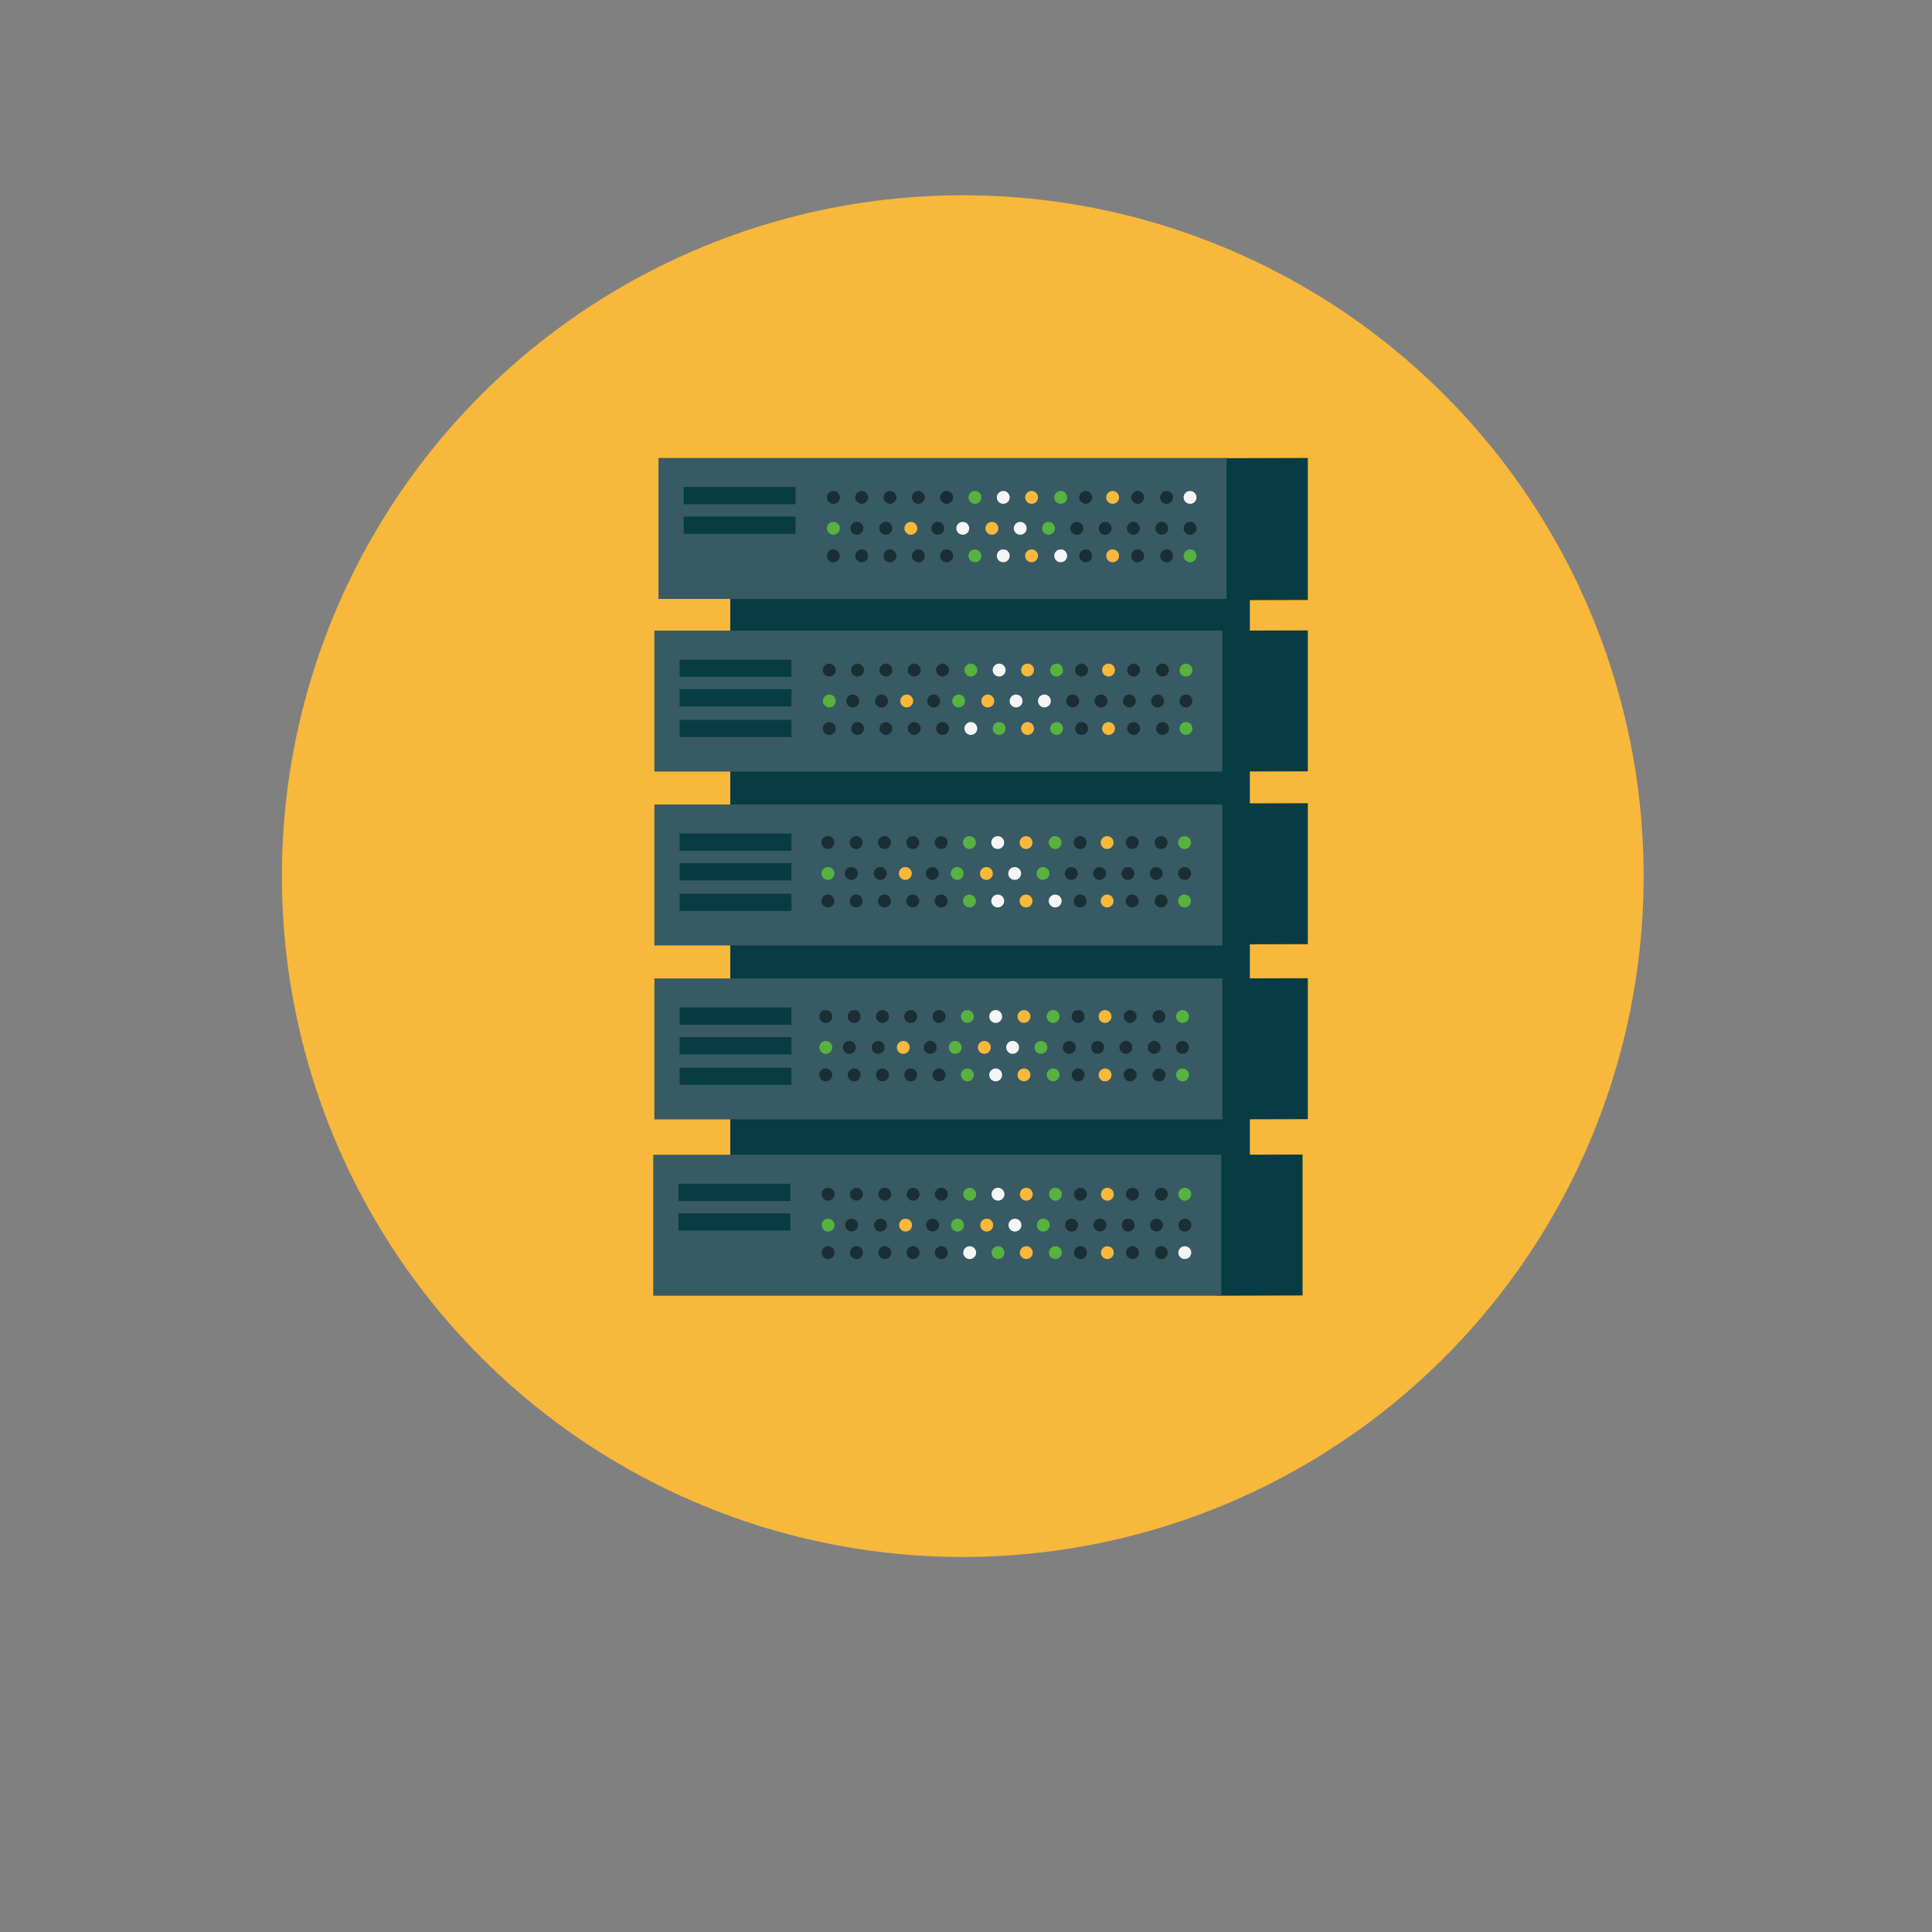 <svg id="Capa_1" data-name="Capa 1" xmlns="http://www.w3.org/2000/svg" viewBox="0 0 1080 1080"><rect x="0" y="0" width="1080" height="1080" fill="#808080" stroke="none"/><defs><style>.cls-1{fill:#f7b83b;}.cls-2{fill:#083c44;}.cls-3{fill:#375a64;}.cls-4{fill:#1a2e35;}.cls-5{fill:#57b23f;}.cls-6{fill:#f5f5f5;}</style></defs><circle class="cls-1" cx="538.19" cy="489.76" r="380.61"/><rect class="cls-2" x="408.23" y="288.78" width="290.46" height="387.83"/><rect class="cls-3" x="365.81" y="352.52" width="317.53" height="78.78"/><rect class="cls-2" x="379.91" y="368.75" width="62.52" height="9.62"/><rect class="cls-2" x="379.91" y="385.3" width="62.52" height="9.62"/><rect class="cls-2" x="379.91" y="402.42" width="62.52" height="9.62"/><path class="cls-4" d="M467.16,374.56a3.59,3.59,0,1,1-3.59-3.58A3.59,3.59,0,0,1,467.16,374.56Z"/><path class="cls-4" d="M483,374.56A3.59,3.59,0,1,1,479.4,371,3.58,3.58,0,0,1,483,374.56Z"/><path class="cls-4" d="M498.81,374.56a3.59,3.59,0,1,1-3.58-3.58A3.58,3.58,0,0,1,498.81,374.56Z"/><path class="cls-4" d="M514.64,374.56a3.59,3.59,0,1,1-3.59-3.58A3.59,3.59,0,0,1,514.64,374.56Z"/><path class="cls-4" d="M637.28,374.56A3.59,3.59,0,1,1,633.7,371,3.58,3.58,0,0,1,637.28,374.56Z"/><path class="cls-4" d="M653.42,374.56a3.59,3.59,0,1,1-3.58-3.58A3.58,3.58,0,0,1,653.42,374.56Z"/><path class="cls-4" d="M530.47,374.56a3.59,3.59,0,1,1-3.59-3.58A3.59,3.59,0,0,1,530.47,374.56Z"/><path class="cls-4" d="M608.19,374.56a3.59,3.59,0,1,1-3.58-3.58A3.58,3.58,0,0,1,608.19,374.56Z"/><path class="cls-5" d="M546.29,374.56a3.59,3.59,0,1,1-3.58-3.58A3.58,3.58,0,0,1,546.29,374.56Z"/><path class="cls-6" d="M562.12,374.56a3.59,3.59,0,1,1-3.59-3.58A3.59,3.59,0,0,1,562.12,374.56Z"/><path class="cls-5" d="M594.23,374.56a3.59,3.59,0,1,1-3.59-3.58A3.59,3.59,0,0,1,594.23,374.56Z"/><path class="cls-5" d="M666.55,374.56A3.59,3.59,0,1,1,663,371,3.58,3.58,0,0,1,666.55,374.56Z"/><path class="cls-1" d="M578,374.56a3.59,3.59,0,1,1-3.59-3.58A3.59,3.59,0,0,1,578,374.56Z"/><path class="cls-1" d="M623.26,374.56a3.59,3.59,0,1,1-3.58-3.58A3.58,3.58,0,0,1,623.26,374.56Z"/><path class="cls-4" d="M659.38,391.85a3.59,3.59,0,1,1,3.59,3.59A3.59,3.59,0,0,1,659.38,391.85Z"/><path class="cls-4" d="M643.55,391.85a3.59,3.59,0,1,1,3.59,3.59A3.59,3.59,0,0,1,643.55,391.85Z"/><path class="cls-4" d="M627.73,391.85a3.59,3.59,0,1,1,3.58,3.59A3.58,3.58,0,0,1,627.73,391.85Z"/><path class="cls-4" d="M611.9,391.85a3.59,3.59,0,1,1,3.59,3.59A3.59,3.59,0,0,1,611.9,391.85Z"/><path class="cls-4" d="M489.26,391.85a3.59,3.59,0,1,1,3.58,3.59A3.58,3.58,0,0,1,489.26,391.85Z"/><path class="cls-4" d="M473.12,391.85a3.59,3.59,0,1,1,3.58,3.59A3.58,3.58,0,0,1,473.12,391.85Z"/><path class="cls-4" d="M596.07,391.85a3.59,3.59,0,1,1,3.59,3.59A3.59,3.59,0,0,1,596.07,391.85Z"/><path class="cls-4" d="M518.35,391.85a3.59,3.59,0,1,1,3.58,3.59A3.58,3.58,0,0,1,518.35,391.85Z"/><path class="cls-6" d="M580.25,391.85a3.59,3.59,0,1,1,3.58,3.59A3.58,3.58,0,0,1,580.25,391.85Z"/><path class="cls-6" d="M564.42,391.85a3.59,3.59,0,1,1,3.59,3.59A3.59,3.59,0,0,1,564.42,391.85Z"/><path class="cls-5" d="M532.31,391.85a3.59,3.59,0,1,1,3.59,3.59A3.59,3.59,0,0,1,532.31,391.85Z"/><path class="cls-5" d="M460,391.85a3.59,3.59,0,1,1,3.59,3.59A3.59,3.59,0,0,1,460,391.85Z"/><path class="cls-1" d="M548.59,391.85a3.59,3.59,0,1,1,3.59,3.59A3.59,3.59,0,0,1,548.59,391.85Z"/><path class="cls-1" d="M503.28,391.85a3.59,3.59,0,1,1,3.58,3.59A3.58,3.58,0,0,1,503.28,391.85Z"/><path class="cls-4" d="M467.16,407.23a3.59,3.59,0,1,1-3.59-3.59A3.58,3.58,0,0,1,467.16,407.23Z"/><circle class="cls-4" cx="479.4" cy="407.23" r="3.59"/><circle class="cls-4" cx="495.23" cy="407.23" r="3.59"/><path class="cls-4" d="M514.64,407.23a3.59,3.59,0,1,1-3.59-3.59A3.58,3.58,0,0,1,514.64,407.23Z"/><circle class="cls-4" cx="633.7" cy="407.23" r="3.59"/><circle class="cls-4" cx="649.84" cy="407.23" r="3.59"/><path class="cls-4" d="M530.47,407.23a3.59,3.59,0,1,1-3.59-3.59A3.58,3.58,0,0,1,530.47,407.23Z"/><path class="cls-4" d="M608.19,407.23a3.59,3.59,0,1,1-3.58-3.59A3.58,3.58,0,0,1,608.19,407.23Z"/><circle class="cls-6" cx="542.71" cy="407.23" r="3.59"/><path class="cls-5" d="M562.12,407.23a3.59,3.59,0,1,1-3.59-3.59A3.58,3.58,0,0,1,562.12,407.23Z"/><path class="cls-5" d="M594.23,407.23a3.59,3.59,0,1,1-3.59-3.59A3.58,3.58,0,0,1,594.23,407.23Z"/><path class="cls-5" d="M666.55,407.23a3.59,3.59,0,1,1-3.58-3.59A3.58,3.58,0,0,1,666.55,407.23Z"/><path class="cls-1" d="M578,407.23a3.59,3.59,0,1,1-3.59-3.59A3.58,3.58,0,0,1,578,407.23Z"/><circle class="cls-1" cx="619.68" cy="407.23" r="3.59"/><rect class="cls-3" x="365.81" y="449.74" width="317.53" height="78.78"/><path class="cls-4" d="M466.37,471a3.59,3.59,0,1,1-3.59-3.59A3.58,3.58,0,0,1,466.37,471Z"/><path class="cls-4" d="M482.2,471a3.59,3.59,0,1,1-3.59-3.59A3.58,3.58,0,0,1,482.2,471Z"/><path class="cls-4" d="M498,471a3.59,3.59,0,1,1-3.59-3.59A3.58,3.58,0,0,1,498,471Z"/><path class="cls-4" d="M513.85,471a3.59,3.59,0,1,1-3.58-3.59A3.58,3.58,0,0,1,513.85,471Z"/><path class="cls-4" d="M636.5,471a3.59,3.59,0,1,1-3.59-3.59A3.58,3.58,0,0,1,636.5,471Z"/><path class="cls-4" d="M652.64,471a3.59,3.59,0,1,1-3.59-3.59A3.58,3.58,0,0,1,652.64,471Z"/><path class="cls-4" d="M529.68,471a3.59,3.59,0,1,1-3.59-3.59A3.58,3.58,0,0,1,529.68,471Z"/><path class="cls-4" d="M607.41,471a3.59,3.59,0,1,1-3.59-3.59A3.58,3.58,0,0,1,607.41,471Z"/><path class="cls-5" d="M545.51,471a3.59,3.59,0,1,1-3.59-3.59A3.58,3.58,0,0,1,545.51,471Z"/><path class="cls-6" d="M561.33,471a3.59,3.59,0,1,1-3.58-3.59A3.58,3.58,0,0,1,561.33,471Z"/><path class="cls-5" d="M593.44,471a3.59,3.59,0,1,1-3.58-3.59A3.58,3.58,0,0,1,593.44,471Z"/><path class="cls-5" d="M665.77,471a3.59,3.59,0,1,1-3.59-3.59A3.58,3.58,0,0,1,665.77,471Z"/><path class="cls-1" d="M577.16,471a3.59,3.59,0,1,1-3.59-3.59A3.58,3.58,0,0,1,577.16,471Z"/><path class="cls-1" d="M622.48,471a3.59,3.59,0,1,1-3.59-3.59A3.58,3.58,0,0,1,622.48,471Z"/><path class="cls-4" d="M658.6,488.28a3.59,3.59,0,1,1,3.58,3.59A3.58,3.58,0,0,1,658.6,488.28Z"/><circle class="cls-4" cx="646.35" cy="488.28" r="3.59"/><path class="cls-4" d="M626.94,488.28a3.59,3.59,0,1,1,3.59,3.59A3.58,3.58,0,0,1,626.94,488.28Z"/><path class="cls-4" d="M611.11,488.28a3.59,3.59,0,1,1,3.59,3.59A3.58,3.58,0,0,1,611.11,488.28Z"/><path class="cls-4" d="M488.47,488.28a3.59,3.59,0,1,1,3.59,3.59A3.58,3.58,0,0,1,488.47,488.28Z"/><path class="cls-4" d="M472.33,488.28a3.59,3.59,0,1,1,3.59,3.59A3.58,3.58,0,0,1,472.33,488.28Z"/><circle class="cls-4" cx="598.87" cy="488.28" r="3.59"/><path class="cls-4" d="M517.56,488.28a3.59,3.59,0,1,1,3.59,3.59A3.58,3.58,0,0,1,517.56,488.28Z"/><path class="cls-5" d="M579.46,488.28a3.59,3.59,0,1,1,3.59,3.59A3.58,3.58,0,0,1,579.46,488.28Z"/><path class="cls-6" d="M563.63,488.28a3.59,3.59,0,1,1,3.59,3.59A3.58,3.58,0,0,1,563.63,488.28Z"/><circle class="cls-5" cx="535.11" cy="488.28" r="3.59"/><path class="cls-5" d="M459.2,488.28a3.59,3.59,0,1,1,3.58,3.59A3.58,3.58,0,0,1,459.2,488.28Z"/><path class="cls-1" d="M547.81,488.28a3.59,3.59,0,1,1,3.58,3.59A3.58,3.58,0,0,1,547.81,488.28Z"/><path class="cls-1" d="M502.49,488.28a3.59,3.59,0,1,1,3.59,3.59A3.58,3.58,0,0,1,502.49,488.28Z"/><path class="cls-4" d="M466.37,503.66a3.59,3.59,0,1,1-3.59-3.59A3.59,3.59,0,0,1,466.37,503.66Z"/><path class="cls-4" d="M482.2,503.66a3.59,3.59,0,1,1-3.59-3.59A3.59,3.59,0,0,1,482.2,503.66Z"/><path class="cls-4" d="M498,503.66a3.59,3.59,0,1,1-3.59-3.59A3.59,3.59,0,0,1,498,503.66Z"/><path class="cls-4" d="M513.85,503.66a3.59,3.59,0,1,1-3.58-3.59A3.58,3.58,0,0,1,513.85,503.66Z"/><path class="cls-4" d="M636.5,503.66a3.59,3.59,0,1,1-3.59-3.59A3.59,3.59,0,0,1,636.5,503.66Z"/><path class="cls-4" d="M652.64,503.66a3.59,3.59,0,1,1-3.59-3.59A3.59,3.59,0,0,1,652.64,503.66Z"/><path class="cls-4" d="M529.68,503.66a3.59,3.59,0,1,1-3.59-3.59A3.59,3.59,0,0,1,529.68,503.66Z"/><path class="cls-4" d="M607.41,503.66a3.59,3.59,0,1,1-3.59-3.59A3.59,3.59,0,0,1,607.41,503.66Z"/><path class="cls-5" d="M545.51,503.66a3.59,3.59,0,1,1-3.59-3.59A3.59,3.59,0,0,1,545.51,503.66Z"/><path class="cls-6" d="M561.33,503.66a3.59,3.59,0,1,1-3.58-3.59A3.58,3.58,0,0,1,561.33,503.66Z"/><path class="cls-6" d="M593.44,503.66a3.59,3.59,0,1,1-3.58-3.59A3.58,3.58,0,0,1,593.44,503.66Z"/><path class="cls-5" d="M665.77,503.66a3.59,3.59,0,1,1-3.59-3.59A3.59,3.59,0,0,1,665.77,503.66Z"/><path class="cls-1" d="M577.16,503.66a3.59,3.59,0,1,1-3.59-3.59A3.59,3.59,0,0,1,577.16,503.66Z"/><path class="cls-1" d="M622.48,503.66a3.59,3.59,0,1,1-3.59-3.59A3.59,3.59,0,0,1,622.48,503.66Z"/><rect class="cls-2" x="379.91" y="465.97" width="62.52" height="9.62"/><rect class="cls-2" x="379.91" y="482.52" width="62.52" height="9.62"/><rect class="cls-2" x="379.91" y="499.63" width="62.52" height="9.62"/><rect class="cls-3" x="365.81" y="546.96" width="317.53" height="78.78"/><rect class="cls-2" x="379.91" y="563.19" width="62.52" height="9.62"/><rect class="cls-2" x="379.91" y="579.74" width="62.52" height="9.62"/><rect class="cls-2" x="379.91" y="596.85" width="62.52" height="9.62"/><path class="cls-4" d="M465.22,568.21a3.59,3.59,0,1,1-3.59-3.58A3.59,3.59,0,0,1,465.22,568.21Z"/><path class="cls-4" d="M481.05,568.21a3.59,3.59,0,1,1-3.59-3.58A3.59,3.59,0,0,1,481.05,568.21Z"/><path class="cls-4" d="M496.88,568.21a3.59,3.59,0,1,1-3.59-3.58A3.59,3.59,0,0,1,496.88,568.21Z"/><path class="cls-4" d="M512.7,568.21a3.59,3.59,0,1,1-3.58-3.58A3.58,3.58,0,0,1,512.7,568.21Z"/><path class="cls-4" d="M635.35,568.21a3.59,3.59,0,1,1-3.59-3.58A3.59,3.59,0,0,1,635.35,568.21Z"/><path class="cls-4" d="M651.49,568.21a3.59,3.59,0,1,1-3.59-3.58A3.59,3.59,0,0,1,651.49,568.21Z"/><path class="cls-4" d="M528.53,568.21a3.59,3.59,0,1,1-3.59-3.58A3.59,3.59,0,0,1,528.53,568.21Z"/><path class="cls-4" d="M606.25,568.21a3.59,3.59,0,1,1-3.58-3.58A3.58,3.58,0,0,1,606.25,568.21Z"/><path class="cls-5" d="M544.36,568.21a3.59,3.59,0,1,1-3.59-3.58A3.59,3.59,0,0,1,544.36,568.21Z"/><path class="cls-6" d="M560.18,568.21a3.59,3.59,0,1,1-3.58-3.58A3.58,3.58,0,0,1,560.18,568.21Z"/><path class="cls-5" d="M592.29,568.21a3.59,3.59,0,1,1-3.58-3.58A3.58,3.58,0,0,1,592.29,568.21Z"/><path class="cls-5" d="M664.62,568.21a3.59,3.59,0,1,1-3.59-3.58A3.59,3.59,0,0,1,664.62,568.21Z"/><path class="cls-1" d="M576,568.21a3.59,3.59,0,1,1-3.59-3.58A3.59,3.59,0,0,1,576,568.21Z"/><path class="cls-1" d="M621.33,568.21a3.59,3.59,0,1,1-3.59-3.58A3.59,3.59,0,0,1,621.33,568.21Z"/><path class="cls-4" d="M657.45,585.5a3.59,3.59,0,1,1,3.58,3.59A3.58,3.58,0,0,1,657.45,585.5Z"/><path class="cls-4" d="M641.62,585.5a3.59,3.59,0,1,1,3.58,3.59A3.58,3.58,0,0,1,641.62,585.5Z"/><path class="cls-4" d="M625.79,585.5a3.59,3.59,0,1,1,3.59,3.59A3.58,3.58,0,0,1,625.79,585.5Z"/><path class="cls-4" d="M610,585.5a3.59,3.59,0,1,1,3.59,3.59A3.58,3.58,0,0,1,610,585.5Z"/><path class="cls-4" d="M487.32,585.5a3.59,3.59,0,1,1,3.59,3.59A3.58,3.58,0,0,1,487.32,585.5Z"/><path class="cls-4" d="M471.18,585.5a3.59,3.59,0,1,1,3.59,3.59A3.58,3.58,0,0,1,471.18,585.5Z"/><path class="cls-4" d="M594.14,585.5a3.59,3.59,0,1,1,3.58,3.59A3.58,3.58,0,0,1,594.14,585.5Z"/><path class="cls-4" d="M516.41,585.5a3.59,3.59,0,1,1,3.59,3.59A3.58,3.58,0,0,1,516.41,585.5Z"/><path class="cls-5" d="M578.31,585.5a3.59,3.59,0,1,1,3.59,3.59A3.58,3.58,0,0,1,578.31,585.5Z"/><path class="cls-6" d="M562.48,585.5a3.59,3.59,0,1,1,3.59,3.59A3.58,3.58,0,0,1,562.48,585.5Z"/><path class="cls-5" d="M530.37,585.5a3.59,3.59,0,1,1,3.59,3.59A3.58,3.58,0,0,1,530.37,585.5Z"/><path class="cls-5" d="M458.05,585.5a3.59,3.59,0,1,1,3.58,3.59A3.58,3.58,0,0,1,458.05,585.5Z"/><path class="cls-1" d="M546.66,585.5a3.59,3.59,0,1,1,3.58,3.59A3.58,3.58,0,0,1,546.66,585.5Z"/><path class="cls-1" d="M501.34,585.5a3.59,3.59,0,1,1,3.59,3.59A3.58,3.58,0,0,1,501.34,585.5Z"/><path class="cls-4" d="M465.22,600.88a3.59,3.59,0,1,1-3.59-3.59A3.58,3.58,0,0,1,465.22,600.88Z"/><path class="cls-4" d="M481.05,600.88a3.59,3.59,0,1,1-3.59-3.59A3.58,3.58,0,0,1,481.05,600.88Z"/><path class="cls-4" d="M496.88,600.88a3.59,3.59,0,1,1-3.59-3.59A3.58,3.58,0,0,1,496.88,600.88Z"/><path class="cls-4" d="M512.7,600.88a3.59,3.59,0,1,1-3.58-3.59A3.58,3.58,0,0,1,512.7,600.88Z"/><path class="cls-4" d="M635.35,600.88a3.59,3.59,0,1,1-3.59-3.59A3.58,3.58,0,0,1,635.35,600.88Z"/><path class="cls-4" d="M651.49,600.88a3.59,3.59,0,1,1-3.59-3.59A3.58,3.58,0,0,1,651.49,600.88Z"/><path class="cls-4" d="M528.53,600.88a3.59,3.59,0,1,1-3.59-3.59A3.58,3.58,0,0,1,528.53,600.88Z"/><path class="cls-4" d="M606.25,600.88a3.59,3.59,0,1,1-3.58-3.59A3.58,3.58,0,0,1,606.25,600.88Z"/><path class="cls-5" d="M544.36,600.88a3.59,3.59,0,1,1-3.59-3.59A3.58,3.58,0,0,1,544.36,600.88Z"/><path class="cls-6" d="M560.18,600.88a3.59,3.59,0,1,1-3.58-3.59A3.58,3.58,0,0,1,560.18,600.88Z"/><path class="cls-5" d="M592.29,600.88a3.59,3.59,0,1,1-3.58-3.59A3.58,3.58,0,0,1,592.29,600.88Z"/><path class="cls-5" d="M664.62,600.88a3.59,3.59,0,1,1-3.59-3.59A3.58,3.58,0,0,1,664.62,600.88Z"/><path class="cls-1" d="M576,600.88a3.59,3.59,0,1,1-3.59-3.59A3.58,3.58,0,0,1,576,600.88Z"/><path class="cls-1" d="M621.33,600.88a3.59,3.59,0,1,1-3.59-3.59A3.58,3.58,0,0,1,621.33,600.88Z"/><polygon class="cls-2" points="731.08 431.18 683.35 431.3 683.35 352.52 731.08 352.4 731.08 431.18"/><polygon class="cls-2" points="731.08 527.78 683.35 527.91 683.35 449.13 731.08 449 731.08 527.78"/><polygon class="cls-2" points="731.08 625.61 683.35 625.74 683.35 546.96 731.08 546.83 731.08 625.61"/><rect class="cls-4" x="382.21" y="305.9" width="62.52" height="9.62"/><polygon class="cls-2" points="731.08 335.39 683.35 335.52 683.35 256.14 731.08 256.01 731.08 335.39"/><rect class="cls-3" x="368.11" y="256.01" width="317.53" height="78.78"/><rect class="cls-2" x="382.21" y="272.23" width="62.52" height="9.62"/><rect class="cls-2" x="382.21" y="288.78" width="62.52" height="9.62"/><path class="cls-4" d="M469.46,278.05a3.59,3.59,0,1,1-3.59-3.59A3.58,3.58,0,0,1,469.46,278.05Z"/><path class="cls-4" d="M485.28,278.05a3.59,3.59,0,1,1-3.58-3.59A3.58,3.58,0,0,1,485.28,278.05Z"/><path class="cls-4" d="M501.11,278.05a3.59,3.59,0,1,1-3.59-3.59A3.58,3.58,0,0,1,501.11,278.05Z"/><path class="cls-4" d="M516.94,278.05a3.59,3.59,0,1,1-3.59-3.59A3.58,3.58,0,0,1,516.94,278.05Z"/><path class="cls-4" d="M639.58,278.05a3.59,3.59,0,1,1-3.58-3.59A3.58,3.58,0,0,1,639.58,278.05Z"/><path class="cls-4" d="M655.72,278.05a3.59,3.59,0,1,1-3.58-3.59A3.58,3.58,0,0,1,655.72,278.05Z"/><path class="cls-4" d="M532.76,278.05a3.59,3.59,0,1,1-3.58-3.59A3.58,3.58,0,0,1,532.76,278.05Z"/><path class="cls-4" d="M610.49,278.05a3.59,3.59,0,1,1-3.59-3.59A3.58,3.58,0,0,1,610.49,278.05Z"/><path class="cls-5" d="M548.59,278.05a3.59,3.59,0,1,1-3.58-3.59A3.58,3.58,0,0,1,548.59,278.05Z"/><path class="cls-6" d="M564.42,278.05a3.59,3.59,0,1,1-3.59-3.59A3.58,3.58,0,0,1,564.42,278.05Z"/><path class="cls-5" d="M596.53,278.05a3.59,3.59,0,1,1-3.59-3.59A3.58,3.58,0,0,1,596.53,278.05Z"/><path class="cls-6" d="M668.85,278.05a3.59,3.59,0,1,1-3.58-3.59A3.58,3.58,0,0,1,668.85,278.05Z"/><path class="cls-1" d="M580.25,278.05a3.59,3.59,0,1,1-3.59-3.59A3.58,3.58,0,0,1,580.25,278.05Z"/><path class="cls-1" d="M625.56,278.05a3.59,3.59,0,1,1-3.59-3.59A3.58,3.58,0,0,1,625.56,278.05Z"/><path class="cls-4" d="M661.68,295.33a3.59,3.59,0,1,1,3.59,3.59A3.58,3.58,0,0,1,661.68,295.33Z"/><circle class="cls-4" cx="649.44" cy="295.33" r="3.59"/><path class="cls-4" d="M630,295.33a3.59,3.59,0,1,1,3.58,3.59A3.58,3.58,0,0,1,630,295.33Z"/><path class="cls-4" d="M614.2,295.33a3.59,3.59,0,1,1,3.59,3.59A3.58,3.58,0,0,1,614.2,295.33Z"/><path class="cls-4" d="M491.56,295.33a3.59,3.59,0,1,1,3.58,3.59A3.58,3.58,0,0,1,491.56,295.33Z"/><path class="cls-4" d="M475.42,295.33a3.59,3.59,0,1,1,3.58,3.59A3.58,3.58,0,0,1,475.42,295.33Z"/><path class="cls-4" d="M598.37,295.33a3.59,3.59,0,1,1,3.59,3.59A3.58,3.58,0,0,1,598.37,295.33Z"/><circle class="cls-4" cx="524.23" cy="295.33" r="3.59"/><circle class="cls-5" cx="586.13" cy="295.33" r="3.59"/><circle class="cls-6" cx="570.31" cy="295.33" r="3.59"/><path class="cls-6" d="M534.61,295.33a3.59,3.59,0,1,1,3.58,3.59A3.58,3.58,0,0,1,534.61,295.33Z"/><circle class="cls-5" cx="465.87" cy="295.33" r="3.59"/><path class="cls-1" d="M550.89,295.33a3.59,3.59,0,1,1,3.59,3.59A3.58,3.58,0,0,1,550.89,295.33Z"/><path class="cls-1" d="M505.58,295.33a3.59,3.59,0,1,1,3.58,3.59A3.58,3.58,0,0,1,505.58,295.33Z"/><path class="cls-4" d="M469.46,310.71a3.59,3.59,0,1,1-3.59-3.59A3.58,3.58,0,0,1,469.46,310.71Z"/><path class="cls-4" d="M485.28,310.71a3.59,3.59,0,1,1-3.58-3.59A3.58,3.58,0,0,1,485.28,310.71Z"/><path class="cls-4" d="M501.11,310.71a3.59,3.59,0,1,1-3.59-3.59A3.58,3.58,0,0,1,501.11,310.71Z"/><path class="cls-4" d="M516.94,310.71a3.59,3.59,0,1,1-3.59-3.59A3.58,3.58,0,0,1,516.94,310.71Z"/><path class="cls-4" d="M639.58,310.71a3.59,3.59,0,1,1-3.58-3.59A3.58,3.58,0,0,1,639.58,310.71Z"/><path class="cls-4" d="M655.72,310.71a3.59,3.59,0,1,1-3.58-3.59A3.58,3.58,0,0,1,655.72,310.71Z"/><path class="cls-4" d="M532.76,310.71a3.59,3.59,0,1,1-3.58-3.59A3.58,3.58,0,0,1,532.76,310.71Z"/><path class="cls-4" d="M610.49,310.71a3.59,3.59,0,1,1-3.59-3.59A3.58,3.58,0,0,1,610.49,310.71Z"/><path class="cls-5" d="M548.59,310.71a3.59,3.59,0,1,1-3.58-3.59A3.58,3.58,0,0,1,548.59,310.71Z"/><path class="cls-6" d="M564.42,310.71a3.59,3.59,0,1,1-3.59-3.59A3.58,3.58,0,0,1,564.42,310.71Z"/><path class="cls-6" d="M596.53,310.71a3.59,3.59,0,1,1-3.59-3.59A3.58,3.58,0,0,1,596.53,310.71Z"/><path class="cls-5" d="M668.85,310.71a3.59,3.59,0,1,1-3.58-3.59A3.58,3.58,0,0,1,668.85,310.71Z"/><path class="cls-1" d="M580.25,310.71a3.59,3.59,0,1,1-3.59-3.59A3.58,3.58,0,0,1,580.25,310.71Z"/><path class="cls-1" d="M625.56,310.71a3.59,3.59,0,1,1-3.59-3.59A3.58,3.58,0,0,1,625.56,310.71Z"/><polygon class="cls-2" points="728.14 724.18 680.4 724.31 680.4 645.53 728.14 645.4 728.14 724.18"/><rect class="cls-3" x="365.17" y="645.53" width="317.53" height="78.78"/><rect class="cls-2" x="379.27" y="661.75" width="62.52" height="9.62"/><rect class="cls-2" x="379.27" y="678.3" width="62.52" height="9.62"/><path class="cls-4" d="M466.52,667.56a3.59,3.59,0,1,1-3.59-3.58A3.59,3.59,0,0,1,466.52,667.56Z"/><path class="cls-4" d="M482.34,667.56a3.59,3.59,0,1,1-3.58-3.58A3.58,3.58,0,0,1,482.34,667.56Z"/><path class="cls-4" d="M498.17,667.56a3.59,3.59,0,1,1-3.59-3.58A3.59,3.59,0,0,1,498.17,667.56Z"/><path class="cls-4" d="M514,667.56a3.59,3.59,0,1,1-3.59-3.58A3.59,3.59,0,0,1,514,667.56Z"/><path class="cls-4" d="M636.64,667.56a3.59,3.59,0,1,1-3.59-3.58A3.59,3.59,0,0,1,636.64,667.56Z"/><path class="cls-4" d="M652.78,667.56a3.59,3.59,0,1,1-3.59-3.58A3.59,3.59,0,0,1,652.78,667.56Z"/><path class="cls-4" d="M529.82,667.56a3.59,3.59,0,1,1-3.58-3.58A3.58,3.58,0,0,1,529.82,667.56Z"/><path class="cls-4" d="M607.55,667.56A3.59,3.59,0,1,1,604,664,3.59,3.59,0,0,1,607.55,667.56Z"/><path class="cls-5" d="M545.65,667.56a3.59,3.59,0,1,1-3.59-3.58A3.59,3.59,0,0,1,545.65,667.56Z"/><path class="cls-6" d="M561.48,667.56a3.59,3.59,0,1,1-3.59-3.58A3.59,3.59,0,0,1,561.48,667.56Z"/><path class="cls-5" d="M593.59,667.56A3.59,3.59,0,1,1,590,664,3.59,3.59,0,0,1,593.59,667.56Z"/><path class="cls-5" d="M665.91,667.56a3.59,3.59,0,1,1-3.58-3.58A3.58,3.58,0,0,1,665.91,667.56Z"/><path class="cls-1" d="M577.3,667.56a3.59,3.59,0,1,1-3.58-3.58A3.58,3.58,0,0,1,577.3,667.56Z"/><path class="cls-1" d="M622.62,667.56A3.59,3.59,0,1,1,619,664,3.59,3.59,0,0,1,622.62,667.56Z"/><path class="cls-4" d="M658.74,684.85a3.59,3.59,0,1,1,3.59,3.59A3.58,3.58,0,0,1,658.74,684.85Z"/><path class="cls-4" d="M642.91,684.85a3.59,3.59,0,1,1,3.59,3.59A3.58,3.58,0,0,1,642.91,684.85Z"/><path class="cls-4" d="M627.09,684.85a3.59,3.59,0,1,1,3.58,3.59A3.58,3.58,0,0,1,627.09,684.85Z"/><path class="cls-4" d="M611.26,684.85a3.59,3.59,0,1,1,3.58,3.59A3.58,3.58,0,0,1,611.26,684.85Z"/><path class="cls-4" d="M488.61,684.85a3.59,3.59,0,1,1,3.59,3.59A3.58,3.58,0,0,1,488.61,684.85Z"/><path class="cls-4" d="M472.47,684.85a3.59,3.59,0,1,1,3.59,3.59A3.58,3.58,0,0,1,472.47,684.85Z"/><path class="cls-4" d="M595.43,684.85a3.59,3.59,0,1,1,3.59,3.59A3.58,3.58,0,0,1,595.43,684.85Z"/><path class="cls-4" d="M517.71,684.85a3.59,3.59,0,1,1,3.58,3.59A3.58,3.58,0,0,1,517.71,684.85Z"/><path class="cls-5" d="M579.6,684.85a3.59,3.59,0,1,1,3.59,3.59A3.58,3.58,0,0,1,579.6,684.85Z"/><path class="cls-6" d="M563.78,684.85a3.59,3.59,0,1,1,3.58,3.59A3.58,3.58,0,0,1,563.78,684.85Z"/><path class="cls-5" d="M531.67,684.85a3.59,3.59,0,1,1,3.58,3.59A3.58,3.58,0,0,1,531.67,684.85Z"/><path class="cls-5" d="M459.34,684.85a3.59,3.59,0,1,1,3.59,3.59A3.58,3.58,0,0,1,459.34,684.85Z"/><path class="cls-1" d="M548,684.85a3.59,3.59,0,1,1,3.59,3.59A3.58,3.58,0,0,1,548,684.85Z"/><path class="cls-1" d="M502.64,684.85a3.59,3.59,0,1,1,3.58,3.59A3.58,3.58,0,0,1,502.64,684.85Z"/><path class="cls-4" d="M466.52,700.23a3.59,3.59,0,1,1-3.59-3.59A3.58,3.58,0,0,1,466.52,700.23Z"/><path class="cls-4" d="M482.34,700.23a3.59,3.59,0,1,1-3.58-3.59A3.58,3.58,0,0,1,482.34,700.23Z"/><circle class="cls-4" cx="494.58" cy="700.23" r="3.59"/><path class="cls-4" d="M514,700.23a3.59,3.59,0,1,1-3.59-3.59A3.58,3.58,0,0,1,514,700.23Z"/><circle class="cls-4" cx="633.05" cy="700.23" r="3.59"/><circle class="cls-4" cx="649.19" cy="700.23" r="3.59"/><path class="cls-4" d="M529.82,700.23a3.59,3.59,0,1,1-3.58-3.59A3.58,3.58,0,0,1,529.82,700.23Z"/><path class="cls-4" d="M607.55,700.23a3.59,3.59,0,1,1-3.59-3.59A3.58,3.58,0,0,1,607.55,700.23Z"/><path class="cls-6" d="M545.65,700.23a3.59,3.59,0,1,1-3.59-3.59A3.58,3.58,0,0,1,545.65,700.23Z"/><circle class="cls-5" cx="557.89" cy="700.23" r="3.59"/><path class="cls-5" d="M593.59,700.23a3.59,3.59,0,1,1-3.59-3.59A3.58,3.58,0,0,1,593.59,700.23Z"/><path class="cls-6" d="M665.91,700.23a3.59,3.59,0,1,1-3.58-3.59A3.58,3.58,0,0,1,665.91,700.23Z"/><path class="cls-1" d="M577.3,700.23a3.59,3.59,0,1,1-3.58-3.59A3.58,3.58,0,0,1,577.3,700.23Z"/><circle class="cls-1" cx="619.03" cy="700.23" r="3.59"/></svg>